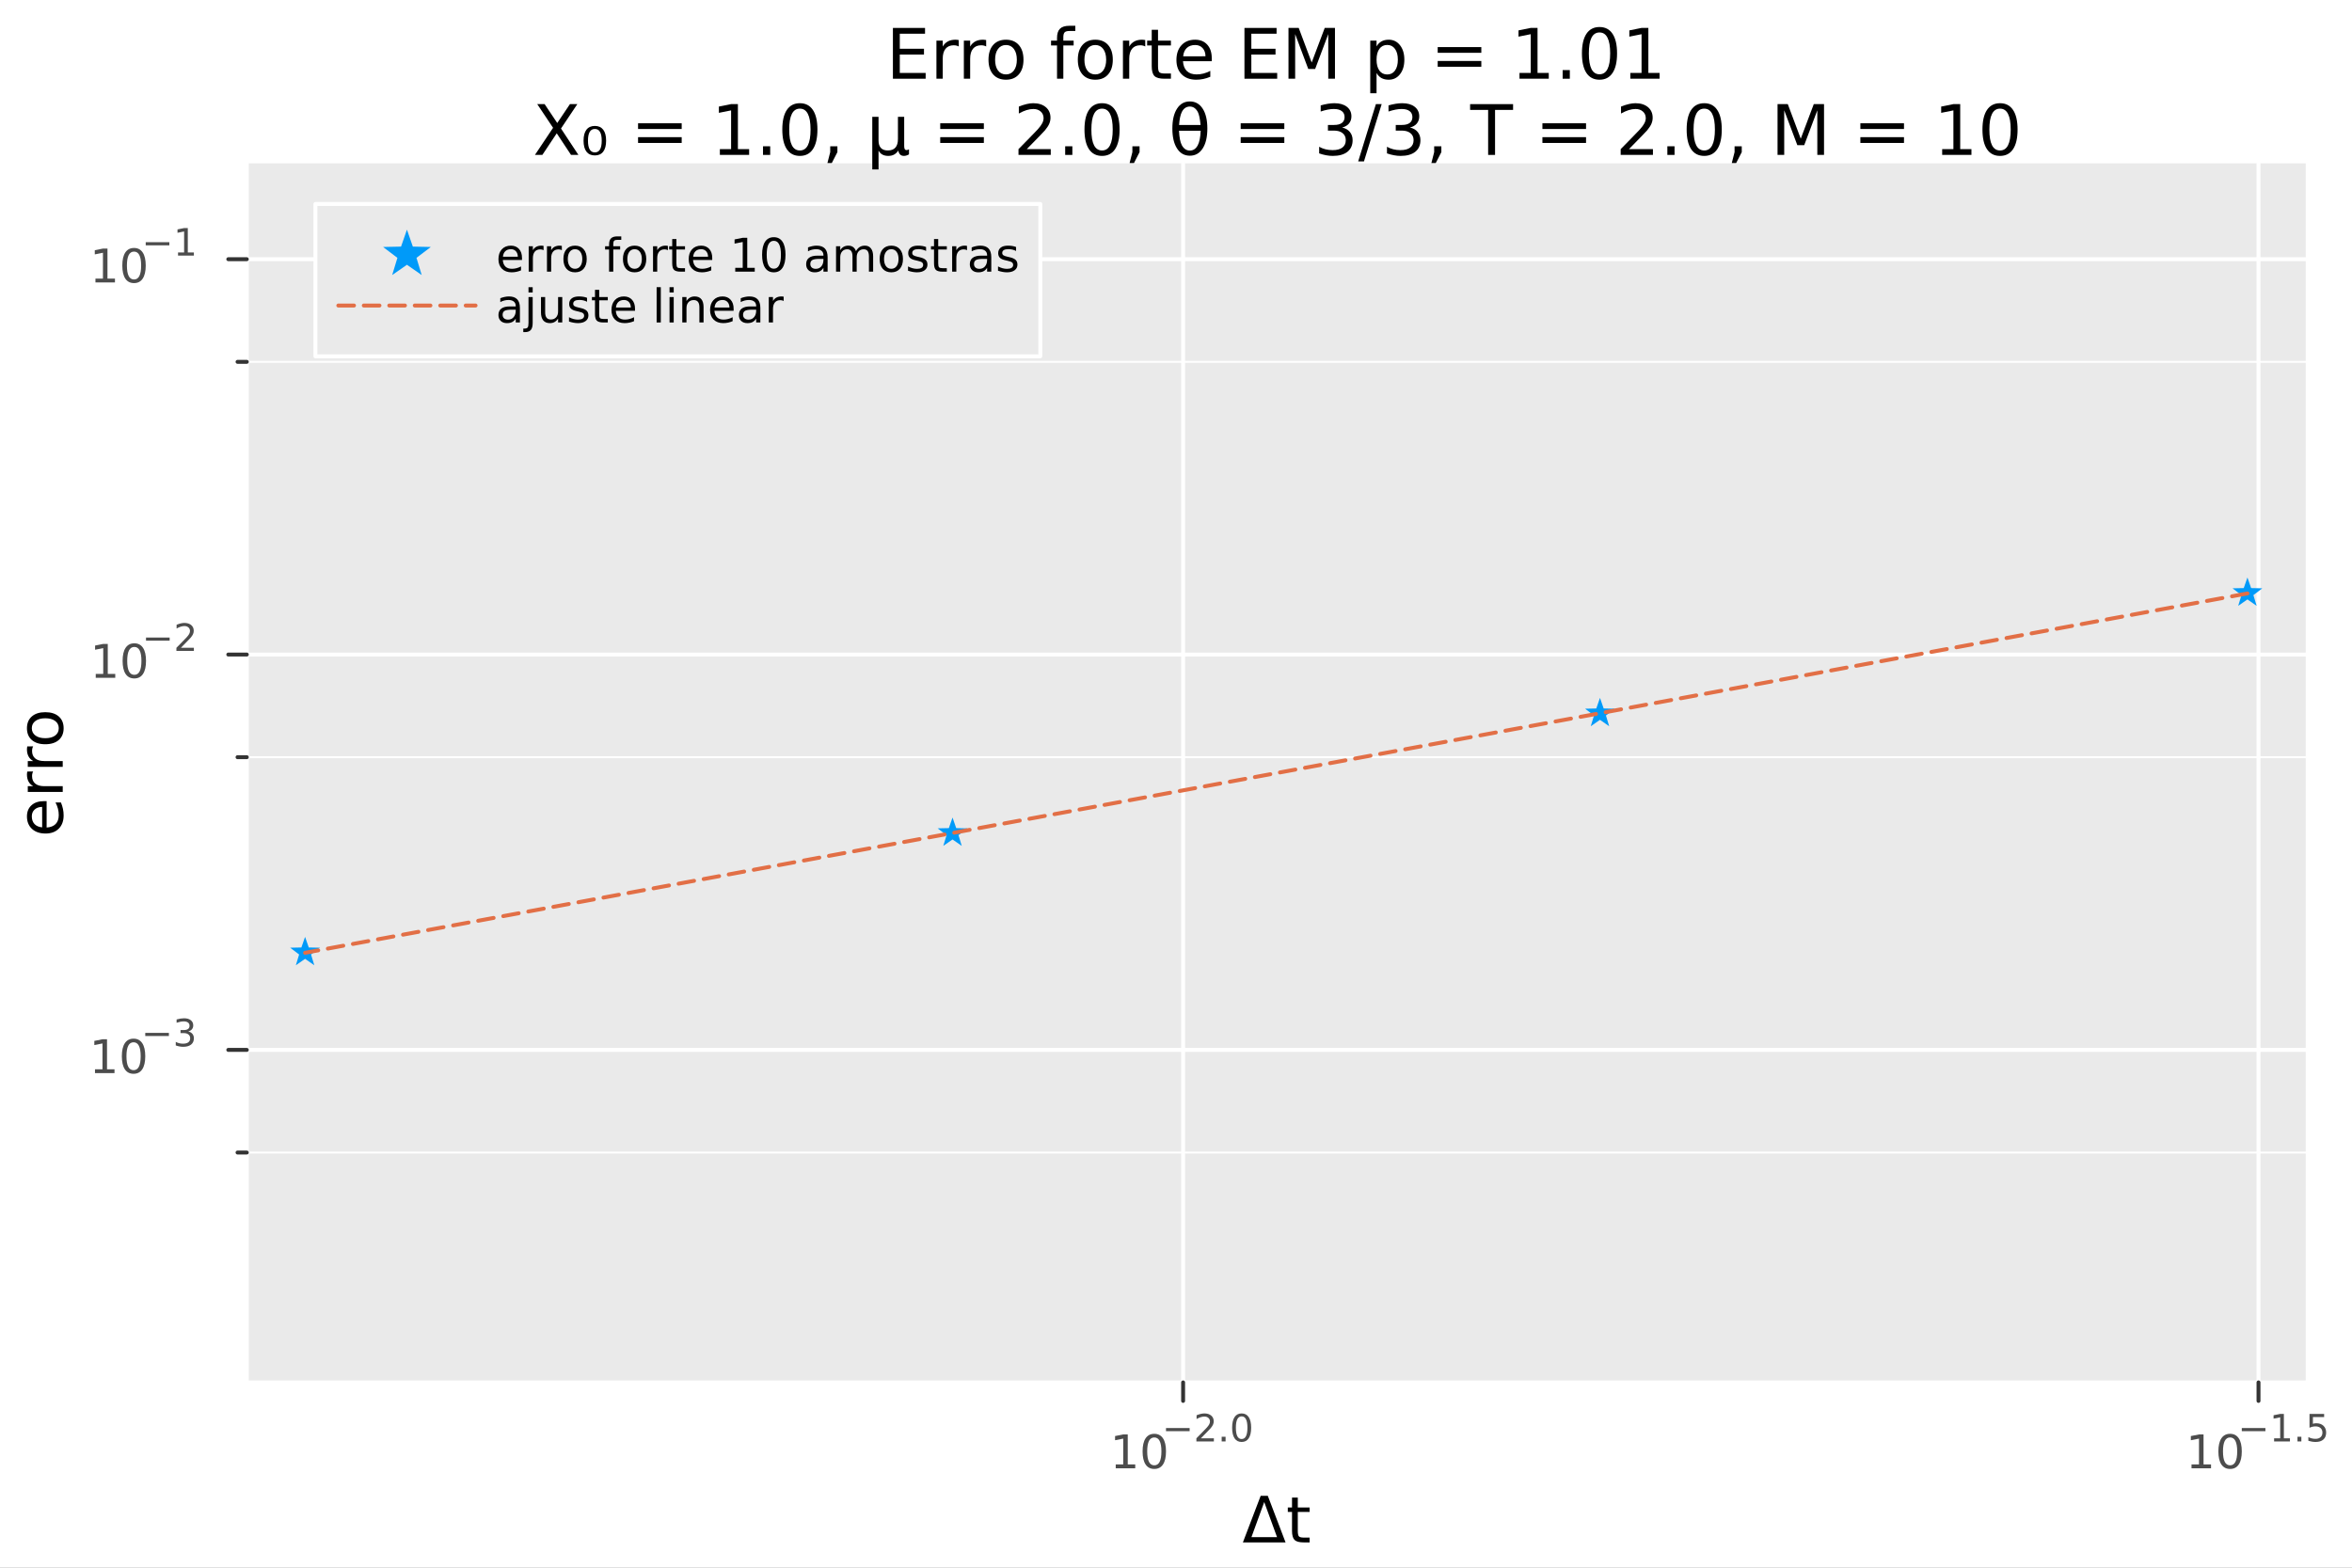 <?xml version="1.0" encoding="utf-8"?>
<svg xmlns="http://www.w3.org/2000/svg" xmlns:xlink="http://www.w3.org/1999/xlink" width="600" height="400" viewBox="0 0 2400 1600">
<rect x="0" y="0" width="2400" height="1600" fill="#808080" stroke="none"/>
<defs>
  <clipPath id="clip050">
    <rect x="0" y="0" width="2400" height="1600"/>
  </clipPath>
</defs>
<path clip-path="url(#clip050)" d="M0 1600 L2400 1600 L2400 0 L0 0  Z" fill="#ffffff" fill-rule="evenodd" fill-opacity="1"/>
<defs>
  <clipPath id="clip051">
    <rect x="480" y="0" width="1681" height="1600"/>
  </clipPath>
</defs>
<path clip-path="url(#clip050)" d="M251.842 1410.9 L2352.76 1410.9 L2352.76 166.672 L251.842 166.672  Z" fill="#eaeaea" fill-rule="evenodd" fill-opacity="1"/>
<defs>
  <clipPath id="clip052">
    <rect x="251" y="166" width="2102" height="1245"/>
  </clipPath>
</defs>
<polyline clip-path="url(#clip052)" style="stroke:#ffffff; stroke-linecap:round; stroke-linejoin:round; stroke-width:4; stroke-opacity:1; fill:none" points="1207.26,1410.9 1207.26,166.672 "/>
<polyline clip-path="url(#clip052)" style="stroke:#ffffff; stroke-linecap:round; stroke-linejoin:round; stroke-width:4; stroke-opacity:1; fill:none" points="2304.6,1410.9 2304.6,166.672 "/>
<polyline clip-path="url(#clip050)" style="stroke:#ffffff; stroke-linecap:round; stroke-linejoin:round; stroke-width:4; stroke-opacity:1; fill:none" points="251.842,1410.9 2352.76,1410.9 "/>
<polyline clip-path="url(#clip050)" style="stroke:#333333; stroke-linecap:round; stroke-linejoin:round; stroke-width:4; stroke-opacity:1; fill:none" points="1207.26,1410.9 1207.26,1429.79 "/>
<polyline clip-path="url(#clip050)" style="stroke:#333333; stroke-linecap:round; stroke-linejoin:round; stroke-width:4; stroke-opacity:1; fill:none" points="2304.6,1410.9 2304.6,1429.79 "/>
<path clip-path="url(#clip050)" d="M1138.5 1494.62 L1146.14 1494.62 L1146.14 1468.26 L1137.83 1469.92 L1137.83 1465.66 L1146.09 1464 L1150.77 1464 L1150.77 1494.62 L1158.41 1494.62 L1158.41 1498.56 L1138.5 1498.56 L1138.5 1494.62 Z" fill="#4c4c4c" fill-rule="nonzero" fill-opacity="1" /><path clip-path="url(#clip050)" d="M1177.85 1467.08 Q1174.24 1467.08 1172.41 1470.64 Q1170.61 1474.18 1170.61 1481.31 Q1170.61 1488.42 1172.41 1491.98 Q1174.24 1495.52 1177.85 1495.52 Q1181.49 1495.52 1183.29 1491.98 Q1185.12 1488.42 1185.12 1481.31 Q1185.12 1474.18 1183.29 1470.64 Q1181.49 1467.08 1177.85 1467.08 M1177.85 1463.37 Q1183.66 1463.37 1186.72 1467.98 Q1189.8 1472.56 1189.8 1481.31 Q1189.8 1490.04 1186.72 1494.64 Q1183.66 1499.23 1177.85 1499.23 Q1172.04 1499.23 1168.96 1494.64 Q1165.91 1490.04 1165.91 1481.31 Q1165.91 1472.56 1168.96 1467.98 Q1172.04 1463.37 1177.85 1463.37 Z" fill="#4c4c4c" fill-rule="nonzero" fill-opacity="1" /><path clip-path="url(#clip050)" d="M1189.8 1457.47 L1213.91 1457.47 L1213.91 1460.67 L1189.8 1460.67 L1189.8 1457.47 Z" fill="#4c4c4c" fill-rule="nonzero" fill-opacity="1" /><path clip-path="url(#clip050)" d="M1225.38 1467.95 L1238.64 1467.95 L1238.64 1471.15 L1220.81 1471.15 L1220.81 1467.95 Q1222.97 1465.71 1226.7 1461.95 Q1230.44 1458.17 1231.4 1457.08 Q1233.22 1455.03 1233.94 1453.62 Q1234.67 1452.19 1234.67 1450.82 Q1234.67 1448.58 1233.09 1447.17 Q1231.53 1445.76 1229.01 1445.76 Q1227.22 1445.76 1225.23 1446.38 Q1223.26 1447 1221 1448.26 L1221 1444.42 Q1223.29 1443.5 1225.29 1443.03 Q1227.28 1442.56 1228.94 1442.56 Q1233.3 1442.56 1235.89 1444.74 Q1238.49 1446.92 1238.49 1450.57 Q1238.49 1452.3 1237.83 1453.86 Q1237.19 1455.4 1235.48 1457.51 Q1235.01 1458.06 1232.49 1460.67 Q1229.97 1463.27 1225.38 1467.95 Z" fill="#4c4c4c" fill-rule="nonzero" fill-opacity="1" /><path clip-path="url(#clip050)" d="M1246.61 1466.37 L1250.58 1466.37 L1250.58 1471.15 L1246.61 1471.15 L1246.61 1466.37 Z" fill="#4c4c4c" fill-rule="nonzero" fill-opacity="1" /><path clip-path="url(#clip050)" d="M1266.98 1445.57 Q1264.05 1445.57 1262.56 1448.46 Q1261.1 1451.34 1261.1 1457.13 Q1261.1 1462.91 1262.56 1465.8 Q1264.05 1468.68 1266.98 1468.68 Q1269.94 1468.68 1271.4 1465.8 Q1272.89 1462.91 1272.89 1457.13 Q1272.89 1451.34 1271.4 1448.46 Q1269.94 1445.57 1266.98 1445.57 M1266.98 1442.56 Q1271.7 1442.56 1274.19 1446.3 Q1276.69 1450.03 1276.69 1457.13 Q1276.69 1464.22 1274.19 1467.97 Q1271.7 1471.69 1266.98 1471.69 Q1262.26 1471.69 1259.76 1467.97 Q1257.28 1464.22 1257.28 1457.13 Q1257.28 1450.03 1259.76 1446.3 Q1262.26 1442.56 1266.98 1442.56 Z" fill="#4c4c4c" fill-rule="nonzero" fill-opacity="1" /><path clip-path="url(#clip050)" d="M2236.24 1494.62 L2243.88 1494.62 L2243.88 1468.26 L2235.57 1469.92 L2235.57 1465.66 L2243.84 1464 L2248.51 1464 L2248.51 1494.62 L2256.15 1494.62 L2256.15 1498.56 L2236.24 1498.56 L2236.24 1494.62 Z" fill="#4c4c4c" fill-rule="nonzero" fill-opacity="1" /><path clip-path="url(#clip050)" d="M2275.6 1467.08 Q2271.99 1467.08 2270.16 1470.64 Q2268.35 1474.18 2268.35 1481.31 Q2268.35 1488.42 2270.16 1491.98 Q2271.99 1495.52 2275.6 1495.52 Q2279.23 1495.52 2281.04 1491.98 Q2282.86 1488.42 2282.86 1481.31 Q2282.86 1474.18 2281.04 1470.64 Q2279.23 1467.08 2275.6 1467.08 M2275.6 1463.37 Q2281.41 1463.37 2284.46 1467.98 Q2287.54 1472.56 2287.54 1481.31 Q2287.54 1490.04 2284.46 1494.64 Q2281.41 1499.23 2275.6 1499.23 Q2269.79 1499.23 2266.71 1494.64 Q2263.65 1490.04 2263.65 1481.31 Q2263.65 1472.56 2266.71 1467.98 Q2269.79 1463.37 2275.6 1463.37 Z" fill="#4c4c4c" fill-rule="nonzero" fill-opacity="1" /><path clip-path="url(#clip050)" d="M2287.54 1457.47 L2311.65 1457.47 L2311.65 1460.67 L2287.54 1460.67 L2287.54 1457.47 Z" fill="#4c4c4c" fill-rule="nonzero" fill-opacity="1" /><path clip-path="url(#clip050)" d="M2320.51 1467.95 L2326.72 1467.95 L2326.72 1446.53 L2319.97 1447.88 L2319.97 1444.42 L2326.68 1443.07 L2330.48 1443.07 L2330.48 1467.95 L2336.69 1467.95 L2336.69 1471.15 L2320.51 1471.15 L2320.51 1467.95 Z" fill="#4c4c4c" fill-rule="nonzero" fill-opacity="1" /><path clip-path="url(#clip050)" d="M2344.36 1466.37 L2348.33 1466.37 L2348.33 1471.15 L2344.36 1471.15 L2344.36 1466.37 Z" fill="#4c4c4c" fill-rule="nonzero" fill-opacity="1" /><path clip-path="url(#clip050)" d="M2356.64 1443.07 L2371.56 1443.07 L2371.56 1446.26 L2360.12 1446.26 L2360.12 1453.15 Q2360.95 1452.87 2361.77 1452.73 Q2362.6 1452.58 2363.43 1452.58 Q2368.13 1452.58 2370.88 1455.16 Q2373.62 1457.74 2373.62 1462.14 Q2373.62 1466.67 2370.8 1469.19 Q2367.98 1471.69 2362.85 1471.69 Q2361.08 1471.69 2359.24 1471.39 Q2357.41 1471.09 2355.46 1470.49 L2355.46 1466.67 Q2357.15 1467.59 2358.95 1468.04 Q2360.76 1468.49 2362.77 1468.49 Q2366.03 1468.49 2367.93 1466.78 Q2369.82 1465.07 2369.82 1462.14 Q2369.82 1459.2 2367.93 1457.49 Q2366.03 1455.78 2362.77 1455.78 Q2361.25 1455.78 2359.72 1456.12 Q2358.22 1456.46 2356.64 1457.17 L2356.64 1443.07 Z" fill="#4c4c4c" fill-rule="nonzero" fill-opacity="1" /><path clip-path="url(#clip050)" d="M1290.03 1533 L1276.98 1568.84 L1303.11 1568.84 L1290.03 1533 M1268.26 1574.19 L1286.4 1526.67 L1293.69 1526.67 L1311.8 1574.19 L1268.26 1574.19 Z" fill="#000000" fill-rule="nonzero" fill-opacity="1" /><path clip-path="url(#clip050)" d="M1324.28 1528.42 L1324.28 1538.54 L1336.34 1538.54 L1336.34 1543.09 L1324.28 1543.09 L1324.28 1562.44 Q1324.28 1566.8 1325.45 1568.04 Q1326.66 1569.28 1330.32 1569.28 L1336.34 1569.28 L1336.34 1574.19 L1330.32 1574.19 Q1323.54 1574.19 1320.97 1571.67 Q1318.39 1569.12 1318.39 1562.44 L1318.39 1543.09 L1314.09 1543.09 L1314.09 1538.54 L1318.39 1538.54 L1318.39 1528.42 L1324.28 1528.42 Z" fill="#000000" fill-rule="nonzero" fill-opacity="1" /><polyline clip-path="url(#clip052)" style="stroke:#ffffff; stroke-linecap:round; stroke-linejoin:round; stroke-width:4; stroke-opacity:1; fill:none" points="251.842,1071.53 2352.76,1071.53 "/>
<polyline clip-path="url(#clip052)" style="stroke:#ffffff; stroke-linecap:round; stroke-linejoin:round; stroke-width:4; stroke-opacity:1; fill:none" points="251.842,668.032 2352.76,668.032 "/>
<polyline clip-path="url(#clip052)" style="stroke:#ffffff; stroke-linecap:round; stroke-linejoin:round; stroke-width:4; stroke-opacity:1; fill:none" points="251.842,264.537 2352.76,264.537 "/>
<polyline clip-path="url(#clip052)" style="stroke:#ffffff; stroke-linecap:round; stroke-linejoin:round; stroke-width:2; stroke-opacity:1; fill:none" points="251.842,1176.29 2352.76,1176.29 "/>
<polyline clip-path="url(#clip052)" style="stroke:#ffffff; stroke-linecap:round; stroke-linejoin:round; stroke-width:2; stroke-opacity:1; fill:none" points="251.842,772.795 2352.76,772.795 "/>
<polyline clip-path="url(#clip052)" style="stroke:#ffffff; stroke-linecap:round; stroke-linejoin:round; stroke-width:2; stroke-opacity:1; fill:none" points="251.842,369.3 2352.76,369.3 "/>
<polyline clip-path="url(#clip050)" style="stroke:#ffffff; stroke-linecap:round; stroke-linejoin:round; stroke-width:4; stroke-opacity:1; fill:none" points="251.842,1410.9 251.842,166.672 "/>
<polyline clip-path="url(#clip050)" style="stroke:#333333; stroke-linecap:round; stroke-linejoin:round; stroke-width:4; stroke-opacity:1; fill:none" points="251.842,1071.53 232.945,1071.53 "/>
<polyline clip-path="url(#clip050)" style="stroke:#333333; stroke-linecap:round; stroke-linejoin:round; stroke-width:4; stroke-opacity:1; fill:none" points="251.842,668.032 232.945,668.032 "/>
<polyline clip-path="url(#clip050)" style="stroke:#333333; stroke-linecap:round; stroke-linejoin:round; stroke-width:4; stroke-opacity:1; fill:none" points="251.842,264.537 232.945,264.537 "/>
<polyline clip-path="url(#clip050)" style="stroke:#333333; stroke-linecap:round; stroke-linejoin:round; stroke-width:4; stroke-opacity:1; fill:none" points="251.842,1176.29 242.394,1176.29 "/>
<polyline clip-path="url(#clip050)" style="stroke:#333333; stroke-linecap:round; stroke-linejoin:round; stroke-width:4; stroke-opacity:1; fill:none" points="251.842,772.795 242.394,772.795 "/>
<polyline clip-path="url(#clip050)" style="stroke:#333333; stroke-linecap:round; stroke-linejoin:round; stroke-width:4; stroke-opacity:1; fill:none" points="251.842,369.3 242.394,369.3 "/>
<path clip-path="url(#clip050)" d="M96.931 1091.32 L104.57 1091.32 L104.57 1064.95 L96.26 1066.62 L96.26 1062.36 L104.524 1060.69 L109.2 1060.69 L109.2 1091.32 L116.839 1091.32 L116.839 1095.25 L96.931 1095.25 L96.931 1091.32 Z" fill="#4c4c4c" fill-rule="nonzero" fill-opacity="1" /><path clip-path="url(#clip050)" d="M136.283 1063.77 Q132.672 1063.77 130.843 1067.34 Q129.038 1070.88 129.038 1078.01 Q129.038 1085.12 130.843 1088.68 Q132.672 1092.22 136.283 1092.22 Q139.917 1092.22 141.723 1088.68 Q143.552 1085.12 143.552 1078.01 Q143.552 1070.88 141.723 1067.34 Q139.917 1063.77 136.283 1063.77 M136.283 1060.07 Q142.093 1060.07 145.149 1064.68 Q148.227 1069.26 148.227 1078.01 Q148.227 1086.74 145.149 1091.34 Q142.093 1095.93 136.283 1095.93 Q130.473 1095.93 127.394 1091.34 Q124.339 1086.74 124.339 1078.01 Q124.339 1069.26 127.394 1064.68 Q130.473 1060.07 136.283 1060.07 Z" fill="#4c4c4c" fill-rule="nonzero" fill-opacity="1" /><path clip-path="url(#clip050)" d="M148.227 1054.17 L172.339 1054.17 L172.339 1057.37 L148.227 1057.37 L148.227 1054.17 Z" fill="#4c4c4c" fill-rule="nonzero" fill-opacity="1" /><path clip-path="url(#clip050)" d="M192.05 1052.7 Q194.777 1053.29 196.3 1055.13 Q197.842 1056.97 197.842 1059.68 Q197.842 1063.84 194.984 1066.11 Q192.125 1068.39 186.859 1068.39 Q185.091 1068.39 183.21 1068.03 Q181.348 1067.69 179.354 1067 L179.354 1063.33 Q180.934 1064.25 182.815 1064.72 Q184.696 1065.19 186.746 1065.19 Q190.319 1065.19 192.181 1063.78 Q194.062 1062.37 194.062 1059.68 Q194.062 1057.2 192.313 1055.81 Q190.583 1054.4 187.479 1054.4 L184.207 1054.4 L184.207 1051.27 L187.63 1051.27 Q190.432 1051.27 191.918 1050.17 Q193.404 1049.04 193.404 1046.93 Q193.404 1044.77 191.861 1043.62 Q190.338 1042.45 187.479 1042.45 Q185.918 1042.45 184.132 1042.79 Q182.345 1043.13 180.201 1043.85 L180.201 1040.46 Q182.364 1039.86 184.244 1039.56 Q186.144 1039.26 187.818 1039.26 Q192.144 1039.26 194.664 1041.23 Q197.184 1043.19 197.184 1046.54 Q197.184 1048.87 195.849 1050.48 Q194.513 1052.08 192.05 1052.7 Z" fill="#4c4c4c" fill-rule="nonzero" fill-opacity="1" /><path clip-path="url(#clip050)" d="M97.703 687.825 L105.341 687.825 L105.341 661.459 L97.031 663.126 L97.031 658.867 L105.295 657.2 L109.971 657.2 L109.971 687.825 L117.61 687.825 L117.61 691.76 L97.703 691.76 L97.703 687.825 Z" fill="#4c4c4c" fill-rule="nonzero" fill-opacity="1" /><path clip-path="url(#clip050)" d="M137.054 660.279 Q133.443 660.279 131.614 663.843 Q129.809 667.385 129.809 674.515 Q129.809 681.621 131.614 685.186 Q133.443 688.727 137.054 688.727 Q140.688 688.727 142.494 685.186 Q144.323 681.621 144.323 674.515 Q144.323 667.385 142.494 663.843 Q140.688 660.279 137.054 660.279 M137.054 656.575 Q142.864 656.575 145.92 661.181 Q148.999 665.765 148.999 674.515 Q148.999 683.241 145.92 687.848 Q142.864 692.431 137.054 692.431 Q131.244 692.431 128.165 687.848 Q125.11 683.241 125.11 674.515 Q125.11 665.765 128.165 661.181 Q131.244 656.575 137.054 656.575 Z" fill="#4c4c4c" fill-rule="nonzero" fill-opacity="1" /><path clip-path="url(#clip050)" d="M148.999 650.676 L173.11 650.676 L173.11 653.874 L148.999 653.874 L148.999 650.676 Z" fill="#4c4c4c" fill-rule="nonzero" fill-opacity="1" /><path clip-path="url(#clip050)" d="M184.583 661.152 L197.842 661.152 L197.842 664.349 L180.013 664.349 L180.013 661.152 Q182.175 658.914 185.899 655.152 Q189.642 651.372 190.601 650.281 Q192.426 648.231 193.14 646.821 Q193.874 645.391 193.874 644.018 Q193.874 641.78 192.294 640.37 Q190.733 638.959 188.213 638.959 Q186.426 638.959 184.432 639.58 Q182.458 640.2 180.201 641.46 L180.201 637.624 Q182.495 636.702 184.489 636.232 Q186.482 635.762 188.138 635.762 Q192.501 635.762 195.096 637.943 Q197.692 640.125 197.692 643.774 Q197.692 645.504 197.034 647.065 Q196.394 648.607 194.683 650.714 Q194.212 651.259 191.692 653.874 Q189.172 656.469 184.583 661.152 Z" fill="#4c4c4c" fill-rule="nonzero" fill-opacity="1" /><path clip-path="url(#clip050)" d="M97.402 284.33 L105.04 284.33 L105.04 257.964 L96.73 259.631 L96.73 255.372 L104.994 253.705 L109.67 253.705 L109.67 284.33 L117.309 284.33 L117.309 288.265 L97.402 288.265 L97.402 284.33 Z" fill="#4c4c4c" fill-rule="nonzero" fill-opacity="1" /><path clip-path="url(#clip050)" d="M136.753 256.784 Q133.142 256.784 131.313 260.349 Q129.508 263.89 129.508 271.02 Q129.508 278.126 131.313 281.691 Q133.142 285.233 136.753 285.233 Q140.388 285.233 142.193 281.691 Q144.022 278.126 144.022 271.02 Q144.022 263.89 142.193 260.349 Q140.388 256.784 136.753 256.784 M136.753 253.08 Q142.563 253.08 145.619 257.687 Q148.698 262.27 148.698 271.02 Q148.698 279.747 145.619 284.353 Q142.563 288.936 136.753 288.936 Q130.943 288.936 127.864 284.353 Q124.809 279.747 124.809 271.02 Q124.809 262.27 127.864 257.687 Q130.943 253.08 136.753 253.08 Z" fill="#4c4c4c" fill-rule="nonzero" fill-opacity="1" /><path clip-path="url(#clip050)" d="M148.698 247.181 L172.809 247.181 L172.809 250.379 L148.698 250.379 L148.698 247.181 Z" fill="#4c4c4c" fill-rule="nonzero" fill-opacity="1" /><path clip-path="url(#clip050)" d="M181.668 257.657 L187.874 257.657 L187.874 236.235 L181.122 237.589 L181.122 234.129 L187.837 232.775 L191.636 232.775 L191.636 257.657 L197.842 257.657 L197.842 260.855 L181.668 260.855 L181.668 257.657 Z" fill="#4c4c4c" fill-rule="nonzero" fill-opacity="1" /><path clip-path="url(#clip050)" d="M44.716 817.669 L47.581 817.669 L47.581 844.596 Q53.628 844.214 56.811 840.967 Q59.962 837.689 59.962 831.864 Q59.962 828.49 59.134 825.339 Q58.307 822.157 56.652 819.037 L62.19 819.037 Q63.527 822.188 64.227 825.499 Q64.927 828.809 64.927 832.214 Q64.927 840.744 59.962 845.742 Q54.997 850.707 46.53 850.707 Q37.777 850.707 32.653 845.996 Q27.497 841.254 27.497 833.233 Q27.497 826.04 32.144 821.87 Q36.759 817.669 44.716 817.669 M42.997 823.525 Q38.191 823.589 35.327 826.231 Q32.462 828.841 32.462 833.169 Q32.462 838.071 35.231 841.031 Q38 843.959 43.029 844.405 L42.997 823.525 Z" fill="#000000" fill-rule="nonzero" fill-opacity="1" /><path clip-path="url(#clip050)" d="M33.831 787.4 Q33.258 788.387 33.003 789.564 Q32.717 790.71 32.717 792.11 Q32.717 797.076 35.963 799.749 Q39.178 802.391 45.225 802.391 L64.004 802.391 L64.004 808.279 L28.356 808.279 L28.356 802.391 L33.894 802.391 Q30.648 800.545 29.088 797.585 Q27.497 794.625 27.497 790.392 Q27.497 789.787 27.592 789.055 Q27.656 788.323 27.815 787.432 L33.831 787.4 Z" fill="#000000" fill-rule="nonzero" fill-opacity="1" /><path clip-path="url(#clip050)" d="M33.831 761.746 Q33.258 762.733 33.003 763.91 Q32.717 765.056 32.717 766.457 Q32.717 771.422 35.963 774.096 Q39.178 776.737 45.225 776.737 L64.004 776.737 L64.004 782.626 L28.356 782.626 L28.356 776.737 L33.894 776.737 Q30.648 774.891 29.088 771.931 Q27.497 768.971 27.497 764.738 Q27.497 764.133 27.592 763.401 Q27.656 762.669 27.815 761.778 L33.831 761.746 Z" fill="#000000" fill-rule="nonzero" fill-opacity="1" /><path clip-path="url(#clip050)" d="M32.462 743.222 Q32.462 747.932 36.154 750.67 Q39.815 753.407 46.212 753.407 Q52.609 753.407 56.302 750.702 Q59.962 747.964 59.962 743.222 Q59.962 738.543 56.27 735.806 Q52.578 733.069 46.212 733.069 Q39.878 733.069 36.186 735.806 Q32.462 738.543 32.462 743.222 M27.497 743.222 Q27.497 735.583 32.462 731.222 Q37.427 726.862 46.212 726.862 Q54.965 726.862 59.962 731.222 Q64.927 735.583 64.927 743.222 Q64.927 750.893 59.962 755.253 Q54.965 759.582 46.212 759.582 Q37.427 759.582 32.462 755.253 Q27.497 750.893 27.497 743.222 Z" fill="#000000" fill-rule="nonzero" fill-opacity="1" /><path clip-path="url(#clip050)" d="M911.138 28.512 L943.916 28.512 L943.916 34.415 L918.152 34.415 L918.152 49.762 L942.839 49.762 L942.839 55.665 L918.152 55.665 L918.152 74.449 L944.541 74.449 L944.541 80.352 L911.138 80.352 L911.138 28.512 Z" fill="#000000" fill-rule="nonzero" fill-opacity="1" /><path clip-path="url(#clip050)" d="M978.325 47.435 Q977.249 46.81 975.964 46.533 Q974.714 46.22 973.186 46.22 Q967.77 46.22 964.853 49.762 Q961.971 53.269 961.971 59.866 L961.971 80.352 L955.548 80.352 L955.548 41.463 L961.971 41.463 L961.971 47.505 Q963.985 43.963 967.214 42.262 Q970.443 40.526 975.061 40.526 Q975.721 40.526 976.52 40.63 Q977.318 40.699 978.29 40.873 L978.325 47.435 Z" fill="#000000" fill-rule="nonzero" fill-opacity="1" /><path clip-path="url(#clip050)" d="M1006.31 47.435 Q1005.23 46.81 1003.95 46.533 Q1002.7 46.22 1001.17 46.22 Q995.756 46.22 992.839 49.762 Q989.957 53.269 989.957 59.866 L989.957 80.352 L983.533 80.352 L983.533 41.463 L989.957 41.463 L989.957 47.505 Q991.971 43.963 995.2 42.262 Q998.429 40.526 1003.05 40.526 Q1003.71 40.526 1004.51 40.63 Q1005.3 40.699 1006.28 40.873 L1006.31 47.435 Z" fill="#000000" fill-rule="nonzero" fill-opacity="1" /><path clip-path="url(#clip050)" d="M1026.52 45.943 Q1021.38 45.943 1018.39 49.97 Q1015.41 53.963 1015.41 60.942 Q1015.41 67.921 1018.36 71.949 Q1021.35 75.942 1026.52 75.942 Q1031.62 75.942 1034.61 71.915 Q1037.6 67.887 1037.6 60.942 Q1037.6 54.033 1034.61 50.005 Q1031.62 45.943 1026.52 45.943 M1026.52 40.526 Q1034.85 40.526 1039.61 45.943 Q1044.37 51.359 1044.37 60.942 Q1044.37 70.491 1039.61 75.942 Q1034.85 81.359 1026.52 81.359 Q1018.15 81.359 1013.39 75.942 Q1008.67 70.491 1008.67 60.942 Q1008.67 51.359 1013.39 45.943 Q1018.15 40.526 1026.52 40.526 Z" fill="#000000" fill-rule="nonzero" fill-opacity="1" /><path clip-path="url(#clip050)" d="M1097.25 26.325 L1097.25 31.637 L1091.14 31.637 Q1087.7 31.637 1086.35 33.026 Q1085.03 34.415 1085.03 38.026 L1085.03 41.463 L1095.55 41.463 L1095.55 46.429 L1085.03 46.429 L1085.03 80.352 L1078.6 80.352 L1078.6 46.429 L1072.49 46.429 L1072.49 41.463 L1078.6 41.463 L1078.6 38.755 Q1078.6 32.262 1081.62 29.311 Q1084.64 26.325 1091.21 26.325 L1097.25 26.325 Z" fill="#000000" fill-rule="nonzero" fill-opacity="1" /><path clip-path="url(#clip050)" d="M1117.66 45.943 Q1112.53 45.943 1109.54 49.97 Q1106.55 53.963 1106.55 60.942 Q1106.55 67.921 1109.51 71.949 Q1112.49 75.942 1117.66 75.942 Q1122.77 75.942 1125.75 71.915 Q1128.74 67.887 1128.74 60.942 Q1128.74 54.033 1125.75 50.005 Q1122.77 45.943 1117.66 45.943 M1117.66 40.526 Q1126 40.526 1130.75 45.943 Q1135.51 51.359 1135.51 60.942 Q1135.51 70.491 1130.75 75.942 Q1126 81.359 1117.66 81.359 Q1109.3 81.359 1104.54 75.942 Q1099.82 70.491 1099.82 60.942 Q1099.82 51.359 1104.54 45.943 Q1109.3 40.526 1117.66 40.526 Z" fill="#000000" fill-rule="nonzero" fill-opacity="1" /><path clip-path="url(#clip050)" d="M1168.64 47.435 Q1167.56 46.81 1166.28 46.533 Q1165.03 46.22 1163.5 46.22 Q1158.08 46.22 1155.16 49.762 Q1152.28 53.269 1152.28 59.866 L1152.28 80.352 L1145.86 80.352 L1145.86 41.463 L1152.28 41.463 L1152.28 47.505 Q1154.3 43.963 1157.53 42.262 Q1160.75 40.526 1165.37 40.526 Q1166.03 40.526 1166.83 40.63 Q1167.63 40.699 1168.6 40.873 L1168.64 47.435 Z" fill="#000000" fill-rule="nonzero" fill-opacity="1" /><path clip-path="url(#clip050)" d="M1181.66 30.422 L1181.66 41.463 L1194.82 41.463 L1194.82 46.429 L1181.66 46.429 L1181.66 67.54 Q1181.66 72.296 1182.94 73.651 Q1184.26 75.005 1188.25 75.005 L1194.82 75.005 L1194.82 80.352 L1188.25 80.352 Q1180.86 80.352 1178.05 77.609 Q1175.23 74.831 1175.23 67.54 L1175.23 46.429 L1170.55 46.429 L1170.55 41.463 L1175.23 41.463 L1175.23 30.422 L1181.66 30.422 Z" fill="#000000" fill-rule="nonzero" fill-opacity="1" /><path clip-path="url(#clip050)" d="M1236.48 59.31 L1236.48 62.435 L1207.11 62.435 Q1207.53 69.033 1211.07 72.505 Q1214.64 75.942 1221 75.942 Q1224.68 75.942 1228.12 75.04 Q1231.59 74.137 1234.99 72.331 L1234.99 78.373 Q1231.55 79.831 1227.94 80.595 Q1224.33 81.359 1220.62 81.359 Q1211.31 81.359 1205.86 75.942 Q1200.44 70.526 1200.44 61.29 Q1200.44 51.741 1205.58 46.151 Q1210.75 40.526 1219.5 40.526 Q1227.35 40.526 1231.9 45.595 Q1236.48 50.63 1236.48 59.31 M1230.09 57.435 Q1230.03 52.192 1227.14 49.067 Q1224.3 45.943 1219.57 45.943 Q1214.23 45.943 1211 48.963 Q1207.8 51.984 1207.32 57.47 L1230.09 57.435 Z" fill="#000000" fill-rule="nonzero" fill-opacity="1" /><path clip-path="url(#clip050)" d="M1269.85 28.512 L1302.63 28.512 L1302.63 34.415 L1276.87 34.415 L1276.87 49.762 L1301.55 49.762 L1301.55 55.665 L1276.87 55.665 L1276.87 74.449 L1303.25 74.449 L1303.25 80.352 L1269.85 80.352 L1269.85 28.512 Z" fill="#000000" fill-rule="nonzero" fill-opacity="1" /><path clip-path="url(#clip050)" d="M1314.78 28.512 L1325.23 28.512 L1338.46 63.79 L1351.76 28.512 L1362.21 28.512 L1362.21 80.352 L1355.37 80.352 L1355.37 34.831 L1342 70.387 L1334.96 70.387 L1321.59 34.831 L1321.59 80.352 L1314.78 80.352 L1314.78 28.512 Z" fill="#000000" fill-rule="nonzero" fill-opacity="1" /><path clip-path="url(#clip050)" d="M1404.64 74.519 L1404.64 95.144 L1398.22 95.144 L1398.22 41.463 L1404.64 41.463 L1404.64 47.366 Q1406.66 43.894 1409.71 42.227 Q1412.8 40.526 1417.07 40.526 Q1424.16 40.526 1428.57 46.151 Q1433.01 51.776 1433.01 60.942 Q1433.01 70.109 1428.57 75.734 Q1424.16 81.359 1417.07 81.359 Q1412.8 81.359 1409.71 79.692 Q1406.66 77.991 1404.64 74.519 M1426.38 60.942 Q1426.38 53.894 1423.46 49.901 Q1420.58 45.873 1415.51 45.873 Q1410.44 45.873 1407.52 49.901 Q1404.64 53.894 1404.64 60.942 Q1404.64 67.991 1407.52 72.019 Q1410.44 76.012 1415.51 76.012 Q1420.58 76.012 1423.46 72.019 Q1426.38 67.991 1426.38 60.942 Z" fill="#000000" fill-rule="nonzero" fill-opacity="1" /><path clip-path="url(#clip050)" d="M1467.04 48.06 L1511.55 48.06 L1511.55 53.894 L1467.04 53.894 L1467.04 48.06 M1467.04 62.227 L1511.55 62.227 L1511.55 68.13 L1467.04 68.13 L1467.04 62.227 Z" fill="#000000" fill-rule="nonzero" fill-opacity="1" /><path clip-path="url(#clip050)" d="M1550.51 74.449 L1561.97 74.449 L1561.97 34.901 L1549.5 37.401 L1549.5 31.012 L1561.9 28.512 L1568.91 28.512 L1568.91 74.449 L1580.37 74.449 L1580.37 80.352 L1550.51 80.352 L1550.51 74.449 Z" fill="#000000" fill-rule="nonzero" fill-opacity="1" /><path clip-path="url(#clip050)" d="M1594.54 71.533 L1601.86 71.533 L1601.86 80.352 L1594.54 80.352 L1594.54 71.533 Z" fill="#000000" fill-rule="nonzero" fill-opacity="1" /><path clip-path="url(#clip050)" d="M1632.14 33.13 Q1626.72 33.13 1623.98 38.477 Q1621.27 43.79 1621.27 54.484 Q1621.27 65.144 1623.98 70.491 Q1626.72 75.803 1632.14 75.803 Q1637.59 75.803 1640.3 70.491 Q1643.04 65.144 1643.04 54.484 Q1643.04 43.79 1640.3 38.477 Q1637.59 33.13 1632.14 33.13 M1632.14 27.575 Q1640.86 27.575 1645.44 34.484 Q1650.06 41.359 1650.06 54.484 Q1650.06 67.574 1645.44 74.484 Q1640.86 81.359 1632.14 81.359 Q1623.43 81.359 1618.81 74.484 Q1614.22 67.574 1614.22 54.484 Q1614.22 41.359 1618.81 34.484 Q1623.43 27.575 1632.14 27.575 Z" fill="#000000" fill-rule="nonzero" fill-opacity="1" /><path clip-path="url(#clip050)" d="M1663.6 74.449 L1675.06 74.449 L1675.06 34.901 L1662.59 37.401 L1662.59 31.012 L1674.99 28.512 L1682 28.512 L1682 74.449 L1693.46 74.449 L1693.46 80.352 L1663.6 80.352 L1663.6 74.449 Z" fill="#000000" fill-rule="nonzero" fill-opacity="1" /><path clip-path="url(#clip050)" d="M548.206 106.272 L555.741 106.272 L568.623 125.543 L581.574 106.272 L589.109 106.272 L572.442 131.168 L590.22 158.112 L582.685 158.112 L568.102 136.064 L553.414 158.112 L545.845 158.112 L564.352 130.439 L548.206 106.272 Z" fill="#000000" fill-rule="nonzero" fill-opacity="1" /><path clip-path="url(#clip050)" d="M612.233 134.605 Q610.497 131.619 606.99 131.619 Q603.483 131.619 601.747 134.605 Q599.977 137.591 599.977 143.563 Q599.977 149.57 601.747 152.556 Q603.483 155.543 606.99 155.543 Q610.497 155.543 612.233 152.556 Q614.004 149.57 614.004 143.563 Q614.004 137.591 612.233 134.605 M606.99 128.529 Q612.581 128.529 615.532 132.383 Q618.483 136.237 618.483 143.563 Q618.483 150.925 615.532 154.779 Q612.581 158.633 606.99 158.633 Q601.365 158.633 598.414 154.779 Q595.463 150.925 595.463 143.563 Q595.463 136.237 598.414 132.383 Q601.365 128.529 606.99 128.529 Z" fill="#000000" fill-rule="nonzero" fill-opacity="1" /><path clip-path="url(#clip050)" d="M651.087 125.821 L695.601 125.821 L695.601 131.654 L651.087 131.654 L651.087 125.821 M651.087 139.987 L695.601 139.987 L695.601 145.89 L651.087 145.89 L651.087 139.987 Z" fill="#000000" fill-rule="nonzero" fill-opacity="1" /><path clip-path="url(#clip050)" d="M734.559 152.209 L746.017 152.209 L746.017 112.661 L733.552 115.161 L733.552 108.772 L745.948 106.272 L752.962 106.272 L752.962 152.209 L764.42 152.209 L764.42 158.112 L734.559 158.112 L734.559 152.209 Z" fill="#000000" fill-rule="nonzero" fill-opacity="1" /><path clip-path="url(#clip050)" d="M778.587 149.293 L785.913 149.293 L785.913 158.112 L778.587 158.112 L778.587 149.293 Z" fill="#000000" fill-rule="nonzero" fill-opacity="1" /><path clip-path="url(#clip050)" d="M816.191 110.89 Q810.774 110.89 808.031 116.237 Q805.323 121.55 805.323 132.244 Q805.323 142.904 808.031 148.251 Q810.774 153.563 816.191 153.563 Q821.642 153.563 824.35 148.251 Q827.093 142.904 827.093 132.244 Q827.093 121.55 824.35 116.237 Q821.642 110.89 816.191 110.89 M816.191 105.335 Q824.906 105.335 829.489 112.244 Q834.107 119.119 834.107 132.244 Q834.107 145.334 829.489 152.244 Q824.906 159.119 816.191 159.119 Q807.475 159.119 802.857 152.244 Q798.274 145.334 798.274 132.244 Q798.274 119.119 802.857 112.244 Q807.475 105.335 816.191 105.335 Z" fill="#000000" fill-rule="nonzero" fill-opacity="1" /><path clip-path="url(#clip050)" d="M847.163 149.293 L854.489 149.293 L854.489 155.265 L848.795 166.376 L844.315 166.376 L847.163 155.265 L847.163 149.293 Z" fill="#000000" fill-rule="nonzero" fill-opacity="1" /><path clip-path="url(#clip050)" d="M890.079 172.904 L890.079 119.223 L896.468 119.223 L896.468 143.39 Q896.468 148.425 898.864 150.994 Q901.26 153.563 905.947 153.563 Q911.086 153.563 913.655 150.647 Q916.26 147.73 916.26 141.897 L916.26 119.223 L922.648 119.223 L922.648 149.154 Q922.648 151.237 923.239 152.244 Q923.864 153.216 925.148 153.216 Q925.461 153.216 926.016 153.043 Q926.572 152.834 927.544 152.418 L927.544 157.556 Q926.121 158.355 924.836 158.737 Q923.586 159.119 922.371 159.119 Q919.975 159.119 918.551 157.765 Q917.128 156.411 916.607 153.633 Q914.871 156.376 912.336 157.765 Q909.836 159.119 906.433 159.119 Q902.892 159.119 900.392 157.765 Q897.926 156.411 896.468 153.702 L896.468 172.904 L890.079 172.904 Z" fill="#000000" fill-rule="nonzero" fill-opacity="1" /><path clip-path="url(#clip050)" d="M959.419 125.821 L1003.93 125.821 L1003.93 131.654 L959.419 131.654 L959.419 125.821 M959.419 139.987 L1003.93 139.987 L1003.93 145.89 L959.419 145.89 L959.419 139.987 Z" fill="#000000" fill-rule="nonzero" fill-opacity="1" /><path clip-path="url(#clip050)" d="M1047.72 152.209 L1072.2 152.209 L1072.2 158.112 L1039.28 158.112 L1039.28 152.209 Q1043.27 148.077 1050.15 141.133 Q1057.06 134.154 1058.83 132.14 Q1062.2 128.355 1063.52 125.751 Q1064.87 123.112 1064.87 120.577 Q1064.87 116.446 1061.95 113.841 Q1059.07 111.237 1054.42 111.237 Q1051.12 111.237 1047.44 112.383 Q1043.79 113.529 1039.63 115.855 L1039.63 108.772 Q1043.86 107.071 1047.54 106.203 Q1051.22 105.335 1054.28 105.335 Q1062.34 105.335 1067.13 109.362 Q1071.92 113.39 1071.92 120.126 Q1071.92 123.321 1070.7 126.202 Q1069.52 129.05 1066.36 132.939 Q1065.49 133.945 1060.84 138.772 Q1056.19 143.563 1047.72 152.209 Z" fill="#000000" fill-rule="nonzero" fill-opacity="1" /><path clip-path="url(#clip050)" d="M1086.92 149.293 L1094.24 149.293 L1094.24 158.112 L1086.92 158.112 L1086.92 149.293 Z" fill="#000000" fill-rule="nonzero" fill-opacity="1" /><path clip-path="url(#clip050)" d="M1124.52 110.89 Q1119.11 110.89 1116.36 116.237 Q1113.65 121.55 1113.65 132.244 Q1113.65 142.904 1116.36 148.251 Q1119.11 153.563 1124.52 153.563 Q1129.97 153.563 1132.68 148.251 Q1135.43 142.904 1135.43 132.244 Q1135.43 121.55 1132.68 116.237 Q1129.97 110.89 1124.52 110.89 M1124.52 105.335 Q1133.24 105.335 1137.82 112.244 Q1142.44 119.119 1142.44 132.244 Q1142.44 145.334 1137.82 152.244 Q1133.24 159.119 1124.52 159.119 Q1115.81 159.119 1111.19 152.244 Q1106.61 145.334 1106.61 132.244 Q1106.61 119.119 1111.19 112.244 Q1115.81 105.335 1124.52 105.335 Z" fill="#000000" fill-rule="nonzero" fill-opacity="1" /><path clip-path="url(#clip050)" d="M1155.49 149.293 L1162.82 149.293 L1162.82 155.265 L1157.13 166.376 L1152.65 166.376 L1155.49 155.265 L1155.49 149.293 Z" fill="#000000" fill-rule="nonzero" fill-opacity="1" /><path clip-path="url(#clip050)" d="M1225.18 133.459 L1203.06 133.459 Q1203.58 143.841 1205.98 148.251 Q1208.97 153.668 1214.14 153.668 Q1219.35 153.668 1222.23 148.216 Q1224.76 143.425 1225.18 133.459 M1225.08 127.557 Q1224.11 117.696 1222.23 114.223 Q1219.24 108.737 1214.14 108.737 Q1208.83 108.737 1206.01 114.154 Q1203.79 118.529 1203.13 127.557 L1225.08 127.557 M1214.14 103.529 Q1222.47 103.529 1227.23 110.89 Q1231.99 118.216 1231.99 131.202 Q1231.99 144.154 1227.23 151.515 Q1222.47 158.911 1214.14 158.911 Q1205.77 158.911 1201.05 151.515 Q1196.29 144.154 1196.29 131.202 Q1196.29 118.216 1201.05 110.89 Q1205.77 103.529 1214.14 103.529 Z" fill="#000000" fill-rule="nonzero" fill-opacity="1" /><path clip-path="url(#clip050)" d="M1266.01 125.821 L1310.53 125.821 L1310.53 131.654 L1266.01 131.654 L1266.01 125.821 M1266.01 139.987 L1310.53 139.987 L1310.53 145.89 L1266.01 145.89 L1266.01 139.987 Z" fill="#000000" fill-rule="nonzero" fill-opacity="1" /><path clip-path="url(#clip050)" d="M1369.52 130.161 Q1374.56 131.237 1377.37 134.64 Q1380.22 138.043 1380.22 143.043 Q1380.22 150.716 1374.94 154.918 Q1369.66 159.119 1359.94 159.119 Q1356.67 159.119 1353.2 158.459 Q1349.76 157.834 1346.08 156.55 L1346.08 149.779 Q1349 151.48 1352.47 152.348 Q1355.94 153.216 1359.73 153.216 Q1366.33 153.216 1369.76 150.612 Q1373.24 148.008 1373.24 143.043 Q1373.24 138.459 1370.01 135.89 Q1366.81 133.286 1361.08 133.286 L1355.04 133.286 L1355.04 127.522 L1361.36 127.522 Q1366.53 127.522 1369.28 125.473 Q1372.02 123.39 1372.02 119.501 Q1372.02 115.508 1369.17 113.39 Q1366.36 111.237 1361.08 111.237 Q1358.2 111.237 1354.9 111.862 Q1351.6 112.487 1347.65 113.807 L1347.65 107.557 Q1351.64 106.446 1355.11 105.89 Q1358.62 105.335 1361.71 105.335 Q1369.69 105.335 1374.35 108.98 Q1379 112.591 1379 118.772 Q1379 123.077 1376.53 126.064 Q1374.07 129.015 1369.52 130.161 Z" fill="#000000" fill-rule="nonzero" fill-opacity="1" /><path clip-path="url(#clip050)" d="M1403.97 106.272 L1409.87 106.272 L1391.81 164.709 L1385.91 164.709 L1403.97 106.272 Z" fill="#000000" fill-rule="nonzero" fill-opacity="1" /><path clip-path="url(#clip050)" d="M1438.72 130.161 Q1443.76 131.237 1446.57 134.64 Q1449.42 138.043 1449.42 143.043 Q1449.42 150.716 1444.14 154.918 Q1438.86 159.119 1429.14 159.119 Q1425.87 159.119 1422.4 158.459 Q1418.97 157.834 1415.28 156.55 L1415.28 149.779 Q1418.2 151.48 1421.67 152.348 Q1425.15 153.216 1428.93 153.216 Q1435.53 153.216 1438.97 150.612 Q1442.44 148.008 1442.44 143.043 Q1442.44 138.459 1439.21 135.89 Q1436.01 133.286 1430.28 133.286 L1424.24 133.286 L1424.24 127.522 L1430.56 127.522 Q1435.74 127.522 1438.48 125.473 Q1441.22 123.39 1441.22 119.501 Q1441.22 115.508 1438.37 113.39 Q1435.56 111.237 1430.28 111.237 Q1427.4 111.237 1424.1 111.862 Q1420.81 112.487 1416.85 113.807 L1416.85 107.557 Q1420.84 106.446 1424.31 105.89 Q1427.82 105.335 1430.91 105.335 Q1438.9 105.335 1443.55 108.98 Q1448.2 112.591 1448.2 118.772 Q1448.2 123.077 1445.74 126.064 Q1443.27 129.015 1438.72 130.161 Z" fill="#000000" fill-rule="nonzero" fill-opacity="1" /><path clip-path="url(#clip050)" d="M1463.44 149.293 L1470.77 149.293 L1470.77 155.265 L1465.08 166.376 L1460.6 166.376 L1463.44 155.265 L1463.44 149.293 Z" fill="#000000" fill-rule="nonzero" fill-opacity="1" /><path clip-path="url(#clip050)" d="M1500.11 106.272 L1543.96 106.272 L1543.96 112.175 L1525.56 112.175 L1525.56 158.112 L1518.51 158.112 L1518.51 112.175 L1500.11 112.175 L1500.11 106.272 Z" fill="#000000" fill-rule="nonzero" fill-opacity="1" /><path clip-path="url(#clip050)" d="M1573.89 125.821 L1618.41 125.821 L1618.41 131.654 L1573.89 131.654 L1573.89 125.821 M1573.89 139.987 L1618.41 139.987 L1618.41 145.89 L1573.89 145.89 L1573.89 139.987 Z" fill="#000000" fill-rule="nonzero" fill-opacity="1" /><path clip-path="url(#clip050)" d="M1662.19 152.209 L1686.67 152.209 L1686.67 158.112 L1653.76 158.112 L1653.76 152.209 Q1657.75 148.077 1664.62 141.133 Q1671.53 134.154 1673.3 132.14 Q1676.67 128.355 1677.99 125.751 Q1679.35 123.112 1679.35 120.577 Q1679.35 116.446 1676.43 113.841 Q1673.55 111.237 1668.89 111.237 Q1665.6 111.237 1661.92 112.383 Q1658.27 113.529 1654.1 115.855 L1654.1 108.772 Q1658.34 107.071 1662.02 106.203 Q1665.7 105.335 1668.76 105.335 Q1676.81 105.335 1681.6 109.362 Q1686.39 113.39 1686.39 120.126 Q1686.39 123.321 1685.18 126.202 Q1684 129.05 1680.84 132.939 Q1679.97 133.945 1675.32 138.772 Q1670.67 143.563 1662.19 152.209 Z" fill="#000000" fill-rule="nonzero" fill-opacity="1" /><path clip-path="url(#clip050)" d="M1701.39 149.293 L1708.72 149.293 L1708.72 158.112 L1701.39 158.112 L1701.39 149.293 Z" fill="#000000" fill-rule="nonzero" fill-opacity="1" /><path clip-path="url(#clip050)" d="M1739 110.89 Q1733.58 110.89 1730.84 116.237 Q1728.13 121.55 1728.13 132.244 Q1728.13 142.904 1730.84 148.251 Q1733.58 153.563 1739 153.563 Q1744.45 153.563 1747.16 148.251 Q1749.9 142.904 1749.9 132.244 Q1749.9 121.55 1747.16 116.237 Q1744.45 110.89 1739 110.89 M1739 105.335 Q1747.71 105.335 1752.3 112.244 Q1756.91 119.119 1756.91 132.244 Q1756.91 145.334 1752.3 152.244 Q1747.71 159.119 1739 159.119 Q1730.28 159.119 1725.66 152.244 Q1721.08 145.334 1721.08 132.244 Q1721.08 119.119 1725.66 112.244 Q1730.28 105.335 1739 105.335 Z" fill="#000000" fill-rule="nonzero" fill-opacity="1" /><path clip-path="url(#clip050)" d="M1769.97 149.293 L1777.3 149.293 L1777.3 155.265 L1771.6 166.376 L1767.12 166.376 L1769.97 155.265 L1769.97 149.293 Z" fill="#000000" fill-rule="nonzero" fill-opacity="1" /><path clip-path="url(#clip050)" d="M1813.82 106.272 L1824.28 106.272 L1837.5 141.55 L1850.8 106.272 L1861.25 106.272 L1861.25 158.112 L1854.41 158.112 L1854.41 112.591 L1841.05 148.147 L1834 148.147 L1820.63 112.591 L1820.63 158.112 L1813.82 158.112 L1813.82 106.272 Z" fill="#000000" fill-rule="nonzero" fill-opacity="1" /><path clip-path="url(#clip050)" d="M1898.34 125.821 L1942.85 125.821 L1942.85 131.654 L1898.34 131.654 L1898.34 125.821 M1898.34 139.987 L1942.85 139.987 L1942.85 145.89 L1898.34 145.89 L1898.34 139.987 Z" fill="#000000" fill-rule="nonzero" fill-opacity="1" /><path clip-path="url(#clip050)" d="M1981.81 152.209 L1993.27 152.209 L1993.27 112.661 L1980.8 115.161 L1980.8 108.772 L1993.2 106.272 L2000.21 106.272 L2000.21 152.209 L2011.67 152.209 L2011.67 158.112 L1981.81 158.112 L1981.81 152.209 Z" fill="#000000" fill-rule="nonzero" fill-opacity="1" /><path clip-path="url(#clip050)" d="M2040.84 110.89 Q2035.42 110.89 2032.68 116.237 Q2029.97 121.55 2029.97 132.244 Q2029.97 142.904 2032.68 148.251 Q2035.42 153.563 2040.84 153.563 Q2046.29 153.563 2049 148.251 Q2051.74 142.904 2051.74 132.244 Q2051.74 121.55 2049 116.237 Q2046.29 110.89 2040.84 110.89 M2040.84 105.335 Q2049.55 105.335 2054.14 112.244 Q2058.75 119.119 2058.75 132.244 Q2058.75 145.334 2054.14 152.244 Q2049.55 159.119 2040.84 159.119 Q2032.12 159.119 2027.5 152.244 Q2022.92 145.334 2022.92 132.244 Q2022.92 119.119 2027.5 112.244 Q2032.12 105.335 2040.84 105.335 Z" fill="#000000" fill-rule="nonzero" fill-opacity="1" /><path clip-path="url(#clip052)" d="M2293.3 589.381 L2289.54 600.197 L2278.08 600.437 L2287.22 607.365 L2283.89 618.325 L2293.3 611.781 L2302.7 618.325 L2299.38 607.365 L2308.51 600.437 L2297.06 600.197 L2293.3 589.381 Z" fill="#009af9" fill-rule="evenodd" fill-opacity="1" stroke="none"/>
<path clip-path="url(#clip052)" d="M1632.63 712.261 L1628.87 723.077 L1617.42 723.317 L1626.55 730.245 L1623.22 741.205 L1632.63 734.661 L1642.04 741.205 L1638.71 730.245 L1647.85 723.317 L1636.39 723.077 L1632.63 712.261 Z" fill="#009af9" fill-rule="evenodd" fill-opacity="1" stroke="none"/>
<path clip-path="url(#clip052)" d="M971.967 834.373 L968.207 845.189 L956.751 845.429 L965.887 852.357 L962.559 863.317 L971.967 856.773 L981.375 863.317 L978.047 852.357 L987.183 845.429 L975.727 845.189 L971.967 834.373 Z" fill="#009af9" fill-rule="evenodd" fill-opacity="1" stroke="none"/>
<path clip-path="url(#clip052)" d="M311.302 956.188 L307.542 967.004 L296.086 967.244 L305.222 974.172 L301.894 985.132 L311.302 978.588 L320.71 985.132 L317.382 974.172 L326.518 967.244 L315.062 967.004 L311.302 956.188 Z" fill="#009af9" fill-rule="evenodd" fill-opacity="1" stroke="none"/>
<polyline clip-path="url(#clip052)" style="stroke:#e26f46; stroke-linecap:round; stroke-linejoin:round; stroke-width:4; stroke-opacity:1; fill:none" stroke-dasharray="16, 10" points="2293.3,605.671 1632.63,727.924 971.967,850.177 311.302,972.431 "/>
<path clip-path="url(#clip050)" d="M321.873 363.666 L1061.54 363.666 L1061.54 208.146 L321.873 208.146  Z" fill="#eaeaea" fill-rule="evenodd" fill-opacity="1"/>
<polyline clip-path="url(#clip050)" style="stroke:#ffffff; stroke-linecap:round; stroke-linejoin:round; stroke-width:4; stroke-opacity:1; fill:none" points="321.873,363.666 1061.54,363.666 1061.54,208.146 321.873,208.146 321.873,363.666 "/>
<path clip-path="url(#clip050)" d="M415.247 234.386 L409.231 251.692 L390.901 252.076 L405.519 263.161 L400.194 280.697 L415.247 270.226 L430.3 280.697 L424.975 263.161 L439.592 252.076 L421.263 251.692 L415.247 234.386 Z" fill="#009af9" fill-rule="evenodd" fill-opacity="1" stroke="none"/>
<path clip-path="url(#clip050)" d="M532.648 263.239 L532.648 265.322 L513.065 265.322 Q513.343 269.72 515.704 272.035 Q518.088 274.326 522.324 274.326 Q524.778 274.326 527.07 273.725 Q529.384 273.123 531.653 271.919 L531.653 275.947 Q529.361 276.919 526.954 277.428 Q524.547 277.938 522.07 277.938 Q515.866 277.938 512.232 274.326 Q508.621 270.715 508.621 264.558 Q508.621 258.192 512.047 254.465 Q515.496 250.715 521.329 250.715 Q526.56 250.715 529.593 254.095 Q532.648 257.452 532.648 263.239 M528.389 261.989 Q528.343 258.493 526.422 256.41 Q524.523 254.327 521.375 254.327 Q517.81 254.327 515.658 256.34 Q513.528 258.354 513.204 262.012 L528.389 261.989 Z" fill="#000000" fill-rule="nonzero" fill-opacity="1" /><path clip-path="url(#clip050)" d="M554.662 255.322 Q553.945 254.905 553.088 254.72 Q552.255 254.512 551.236 254.512 Q547.625 254.512 545.681 256.873 Q543.759 259.211 543.759 263.609 L543.759 277.266 L539.477 277.266 L539.477 251.34 L543.759 251.34 L543.759 255.368 Q545.102 253.007 547.255 251.873 Q549.408 250.715 552.486 250.715 Q552.926 250.715 553.458 250.785 Q553.991 250.831 554.639 250.947 L554.662 255.322 Z" fill="#000000" fill-rule="nonzero" fill-opacity="1" /><path clip-path="url(#clip050)" d="M573.319 255.322 Q572.602 254.905 571.745 254.72 Q570.912 254.512 569.894 254.512 Q566.282 254.512 564.338 256.873 Q562.417 259.211 562.417 263.609 L562.417 277.266 L558.134 277.266 L558.134 251.34 L562.417 251.34 L562.417 255.368 Q563.759 253.007 565.912 251.873 Q568.065 250.715 571.144 250.715 Q571.583 250.715 572.116 250.785 Q572.648 250.831 573.296 250.947 L573.319 255.322 Z" fill="#000000" fill-rule="nonzero" fill-opacity="1" /><path clip-path="url(#clip050)" d="M586.792 254.327 Q583.366 254.327 581.375 257.012 Q579.384 259.674 579.384 264.327 Q579.384 268.979 581.352 271.664 Q583.343 274.326 586.792 274.326 Q590.194 274.326 592.185 271.641 Q594.176 268.956 594.176 264.327 Q594.176 259.72 592.185 257.035 Q590.194 254.327 586.792 254.327 M586.792 250.715 Q592.347 250.715 595.518 254.327 Q598.69 257.938 598.69 264.327 Q598.69 270.692 595.518 274.326 Q592.347 277.938 586.792 277.938 Q581.213 277.938 578.042 274.326 Q574.893 270.692 574.893 264.327 Q574.893 257.938 578.042 254.327 Q581.213 250.715 586.792 250.715 Z" fill="#000000" fill-rule="nonzero" fill-opacity="1" /><path clip-path="url(#clip050)" d="M633.944 241.248 L633.944 244.79 L629.87 244.79 Q627.578 244.79 626.676 245.716 Q625.796 246.641 625.796 249.049 L625.796 251.34 L632.81 251.34 L632.81 254.651 L625.796 254.651 L625.796 277.266 L621.514 277.266 L621.514 254.651 L617.44 254.651 L617.44 251.34 L621.514 251.34 L621.514 249.535 Q621.514 245.206 623.527 243.239 Q625.541 241.248 629.916 241.248 L633.944 241.248 Z" fill="#000000" fill-rule="nonzero" fill-opacity="1" /><path clip-path="url(#clip050)" d="M647.555 254.327 Q644.129 254.327 642.138 257.012 Q640.148 259.674 640.148 264.327 Q640.148 268.979 642.115 271.664 Q644.106 274.326 647.555 274.326 Q650.958 274.326 652.949 271.641 Q654.939 268.956 654.939 264.327 Q654.939 259.72 652.949 257.035 Q650.958 254.327 647.555 254.327 M647.555 250.715 Q653.111 250.715 656.282 254.327 Q659.453 257.938 659.453 264.327 Q659.453 270.692 656.282 274.326 Q653.111 277.938 647.555 277.938 Q641.976 277.938 638.805 274.326 Q635.657 270.692 635.657 264.327 Q635.657 257.938 638.805 254.327 Q641.976 250.715 647.555 250.715 Z" fill="#000000" fill-rule="nonzero" fill-opacity="1" /><path clip-path="url(#clip050)" d="M681.536 255.322 Q680.819 254.905 679.962 254.72 Q679.129 254.512 678.111 254.512 Q674.499 254.512 672.555 256.873 Q670.634 259.211 670.634 263.609 L670.634 277.266 L666.351 277.266 L666.351 251.34 L670.634 251.34 L670.634 255.368 Q671.976 253.007 674.129 251.873 Q676.282 250.715 679.361 250.715 Q679.8 250.715 680.333 250.785 Q680.865 250.831 681.513 250.947 L681.536 255.322 Z" fill="#000000" fill-rule="nonzero" fill-opacity="1" /><path clip-path="url(#clip050)" d="M690.217 243.979 L690.217 251.34 L698.99 251.34 L698.99 254.651 L690.217 254.651 L690.217 268.725 Q690.217 271.896 691.073 272.799 Q691.953 273.701 694.615 273.701 L698.99 273.701 L698.99 277.266 L694.615 277.266 Q689.685 277.266 687.81 275.438 Q685.935 273.586 685.935 268.725 L685.935 254.651 L682.81 254.651 L682.81 251.34 L685.935 251.34 L685.935 243.979 L690.217 243.979 Z" fill="#000000" fill-rule="nonzero" fill-opacity="1" /><path clip-path="url(#clip050)" d="M726.768 263.239 L726.768 265.322 L707.184 265.322 Q707.462 269.72 709.823 272.035 Q712.208 274.326 716.444 274.326 Q718.897 274.326 721.189 273.725 Q723.504 273.123 725.772 271.919 L725.772 275.947 Q723.481 276.919 721.073 277.428 Q718.666 277.938 716.189 277.938 Q709.985 277.938 706.351 274.326 Q702.74 270.715 702.74 264.558 Q702.74 258.192 706.166 254.465 Q709.615 250.715 715.448 250.715 Q720.68 250.715 723.712 254.095 Q726.768 257.452 726.768 263.239 M722.508 261.989 Q722.462 258.493 720.541 256.41 Q718.643 254.327 715.495 254.327 Q711.93 254.327 709.777 256.34 Q707.647 258.354 707.323 262.012 L722.508 261.989 Z" fill="#000000" fill-rule="nonzero" fill-opacity="1" /><path clip-path="url(#clip050)" d="M750.24 273.331 L757.879 273.331 L757.879 246.966 L749.568 248.632 L749.568 244.373 L757.832 242.706 L762.508 242.706 L762.508 273.331 L770.147 273.331 L770.147 277.266 L750.24 277.266 L750.24 273.331 Z" fill="#000000" fill-rule="nonzero" fill-opacity="1" /><path clip-path="url(#clip050)" d="M789.591 245.785 Q785.98 245.785 784.152 249.35 Q782.346 252.891 782.346 260.021 Q782.346 267.127 784.152 270.692 Q785.98 274.234 789.591 274.234 Q793.226 274.234 795.031 270.692 Q796.86 267.127 796.86 260.021 Q796.86 252.891 795.031 249.35 Q793.226 245.785 789.591 245.785 M789.591 242.081 Q795.402 242.081 798.457 246.688 Q801.536 251.271 801.536 260.021 Q801.536 268.748 798.457 273.354 Q795.402 277.938 789.591 277.938 Q783.781 277.938 780.703 273.354 Q777.647 268.748 777.647 260.021 Q777.647 251.271 780.703 246.688 Q783.781 242.081 789.591 242.081 Z" fill="#000000" fill-rule="nonzero" fill-opacity="1" /><path clip-path="url(#clip050)" d="M836.003 264.234 Q830.841 264.234 828.85 265.414 Q826.86 266.595 826.86 269.442 Q826.86 271.711 828.341 273.053 Q829.846 274.373 832.415 274.373 Q835.957 274.373 838.087 271.873 Q840.239 269.35 840.239 265.183 L840.239 264.234 L836.003 264.234 M844.499 262.475 L844.499 277.266 L840.239 277.266 L840.239 273.331 Q838.781 275.692 836.605 276.826 Q834.429 277.938 831.281 277.938 Q827.3 277.938 824.938 275.715 Q822.6 273.47 822.6 269.72 Q822.6 265.345 825.517 263.123 Q828.457 260.901 834.267 260.901 L840.239 260.901 L840.239 260.484 Q840.239 257.544 838.295 255.947 Q836.374 254.327 832.878 254.327 Q830.656 254.327 828.55 254.859 Q826.443 255.391 824.499 256.456 L824.499 252.521 Q826.837 251.618 829.036 251.178 Q831.235 250.715 833.318 250.715 Q838.943 250.715 841.721 253.632 Q844.499 256.549 844.499 262.475 Z" fill="#000000" fill-rule="nonzero" fill-opacity="1" /><path clip-path="url(#clip050)" d="M873.457 256.317 Q875.054 253.447 877.276 252.081 Q879.498 250.715 882.508 250.715 Q886.558 250.715 888.758 253.563 Q890.957 256.387 890.957 261.618 L890.957 277.266 L886.674 277.266 L886.674 261.757 Q886.674 258.03 885.355 256.225 Q884.035 254.419 881.327 254.419 Q878.017 254.419 876.096 256.618 Q874.174 258.817 874.174 262.614 L874.174 277.266 L869.892 277.266 L869.892 261.757 Q869.892 258.007 868.572 256.225 Q867.253 254.419 864.498 254.419 Q861.235 254.419 859.313 256.641 Q857.392 258.84 857.392 262.614 L857.392 277.266 L853.11 277.266 L853.11 251.34 L857.392 251.34 L857.392 255.368 Q858.85 252.984 860.887 251.85 Q862.924 250.715 865.725 250.715 Q868.549 250.715 870.517 252.151 Q872.508 253.586 873.457 256.317 Z" fill="#000000" fill-rule="nonzero" fill-opacity="1" /><path clip-path="url(#clip050)" d="M909.498 254.327 Q906.072 254.327 904.082 257.012 Q902.091 259.674 902.091 264.327 Q902.091 268.979 904.058 271.664 Q906.049 274.326 909.498 274.326 Q912.901 274.326 914.892 271.641 Q916.882 268.956 916.882 264.327 Q916.882 259.72 914.892 257.035 Q912.901 254.327 909.498 254.327 M909.498 250.715 Q915.054 250.715 918.225 254.327 Q921.396 257.938 921.396 264.327 Q921.396 270.692 918.225 274.326 Q915.054 277.938 909.498 277.938 Q903.919 277.938 900.748 274.326 Q897.6 270.692 897.6 264.327 Q897.6 257.938 900.748 254.327 Q903.919 250.715 909.498 250.715 Z" fill="#000000" fill-rule="nonzero" fill-opacity="1" /><path clip-path="url(#clip050)" d="M944.984 252.104 L944.984 256.132 Q943.179 255.206 941.234 254.743 Q939.29 254.28 937.206 254.28 Q934.035 254.28 932.438 255.253 Q930.864 256.225 930.864 258.169 Q930.864 259.651 931.998 260.507 Q933.132 261.34 936.558 262.104 L938.017 262.428 Q942.554 263.401 944.452 265.183 Q946.373 266.942 946.373 270.114 Q946.373 273.725 943.503 275.831 Q940.655 277.938 935.655 277.938 Q933.572 277.938 931.304 277.521 Q929.058 277.127 926.558 276.317 L926.558 271.919 Q928.919 273.146 931.211 273.771 Q933.503 274.373 935.748 274.373 Q938.757 274.373 940.378 273.354 Q941.998 272.313 941.998 270.438 Q941.998 268.702 940.817 267.776 Q939.66 266.85 935.702 265.993 L934.22 265.646 Q930.262 264.813 928.503 263.1 Q926.743 261.364 926.743 258.354 Q926.743 254.697 929.336 252.706 Q931.929 250.715 936.697 250.715 Q939.058 250.715 941.142 251.063 Q943.225 251.41 944.984 252.104 Z" fill="#000000" fill-rule="nonzero" fill-opacity="1" /><path clip-path="url(#clip050)" d="M957.368 243.979 L957.368 251.34 L966.141 251.34 L966.141 254.651 L957.368 254.651 L957.368 268.725 Q957.368 271.896 958.225 272.799 Q959.104 273.701 961.766 273.701 L966.141 273.701 L966.141 277.266 L961.766 277.266 Q956.836 277.266 954.961 275.438 Q953.086 273.586 953.086 268.725 L953.086 254.651 L949.961 254.651 L949.961 251.34 L953.086 251.34 L953.086 243.979 L957.368 243.979 Z" fill="#000000" fill-rule="nonzero" fill-opacity="1" /><path clip-path="url(#clip050)" d="M986.766 255.322 Q986.049 254.905 985.192 254.72 Q984.359 254.512 983.34 254.512 Q979.729 254.512 977.785 256.873 Q975.864 259.211 975.864 263.609 L975.864 277.266 L971.581 277.266 L971.581 251.34 L975.864 251.34 L975.864 255.368 Q977.206 253.007 979.359 251.873 Q981.512 250.715 984.59 250.715 Q985.03 250.715 985.563 250.785 Q986.095 250.831 986.743 250.947 L986.766 255.322 Z" fill="#000000" fill-rule="nonzero" fill-opacity="1" /><path clip-path="url(#clip050)" d="M1003.02 264.234 Q997.854 264.234 995.863 265.414 Q993.873 266.595 993.873 269.442 Q993.873 271.711 995.354 273.053 Q996.859 274.373 999.428 274.373 Q1002.97 274.373 1005.1 271.873 Q1007.25 269.35 1007.25 265.183 L1007.25 264.234 L1003.02 264.234 M1011.51 262.475 L1011.51 277.266 L1007.25 277.266 L1007.25 273.331 Q1005.79 275.692 1003.62 276.826 Q1001.44 277.938 998.294 277.938 Q994.313 277.938 991.951 275.715 Q989.613 273.47 989.613 269.72 Q989.613 265.345 992.53 263.123 Q995.47 260.901 1001.28 260.901 L1007.25 260.901 L1007.25 260.484 Q1007.25 257.544 1005.31 255.947 Q1003.39 254.327 999.891 254.327 Q997.669 254.327 995.563 254.859 Q993.456 255.391 991.512 256.456 L991.512 252.521 Q993.85 251.618 996.049 251.178 Q998.248 250.715 1000.33 250.715 Q1005.96 250.715 1008.73 253.632 Q1011.51 256.549 1011.51 262.475 Z" fill="#000000" fill-rule="nonzero" fill-opacity="1" /><path clip-path="url(#clip050)" d="M1036.81 252.104 L1036.81 256.132 Q1035.01 255.206 1033.06 254.743 Q1031.12 254.28 1029.03 254.28 Q1025.86 254.28 1024.27 255.253 Q1022.69 256.225 1022.69 258.169 Q1022.69 259.651 1023.83 260.507 Q1024.96 261.34 1028.39 262.104 L1029.84 262.428 Q1034.38 263.401 1036.28 265.183 Q1038.2 266.942 1038.2 270.114 Q1038.2 273.725 1035.33 275.831 Q1032.48 277.938 1027.48 277.938 Q1025.4 277.938 1023.13 277.521 Q1020.89 277.127 1018.39 276.317 L1018.39 271.919 Q1020.75 273.146 1023.04 273.771 Q1025.33 274.373 1027.58 274.373 Q1030.59 274.373 1032.21 273.354 Q1033.83 272.313 1033.83 270.438 Q1033.83 268.702 1032.65 267.776 Q1031.49 266.85 1027.53 265.993 L1026.05 265.646 Q1022.09 264.813 1020.33 263.1 Q1018.57 261.364 1018.57 258.354 Q1018.57 254.697 1021.16 252.706 Q1023.76 250.715 1028.53 250.715 Q1030.89 250.715 1032.97 251.063 Q1035.05 251.41 1036.81 252.104 Z" fill="#000000" fill-rule="nonzero" fill-opacity="1" /><polyline clip-path="url(#clip050)" style="stroke:#e26f46; stroke-linecap:round; stroke-linejoin:round; stroke-width:4; stroke-opacity:1; fill:none" stroke-dasharray="16, 10" points="345.216,311.826 485.277,311.826 "/>
<path clip-path="url(#clip050)" d="M522.023 316.074 Q516.861 316.074 514.871 317.254 Q512.88 318.435 512.88 321.282 Q512.88 323.551 514.361 324.893 Q515.866 326.213 518.435 326.213 Q521.977 326.213 524.107 323.713 Q526.259 321.19 526.259 317.023 L526.259 316.074 L522.023 316.074 M530.519 314.315 L530.519 329.106 L526.259 329.106 L526.259 325.171 Q524.801 327.532 522.625 328.666 Q520.449 329.778 517.301 329.778 Q513.32 329.778 510.959 327.555 Q508.621 325.31 508.621 321.56 Q508.621 317.185 511.537 314.963 Q514.477 312.741 520.287 312.741 L526.259 312.741 L526.259 312.324 Q526.259 309.384 524.315 307.787 Q522.394 306.167 518.898 306.167 Q516.676 306.167 514.57 306.699 Q512.463 307.231 510.519 308.296 L510.519 304.361 Q512.857 303.458 515.056 303.018 Q517.255 302.555 519.338 302.555 Q524.963 302.555 527.741 305.472 Q530.519 308.389 530.519 314.315 Z" fill="#000000" fill-rule="nonzero" fill-opacity="1" /><path clip-path="url(#clip050)" d="M539.292 303.18 L543.551 303.18 L543.551 329.569 Q543.551 334.523 541.653 336.745 Q539.778 338.967 535.588 338.967 L533.968 338.967 L533.968 335.356 L535.102 335.356 Q537.533 335.356 538.412 334.222 Q539.292 333.111 539.292 329.569 L539.292 303.18 M539.292 293.088 L543.551 293.088 L543.551 298.481 L539.292 298.481 L539.292 293.088 Z" fill="#000000" fill-rule="nonzero" fill-opacity="1" /><path clip-path="url(#clip050)" d="M552.023 318.875 L552.023 303.18 L556.282 303.18 L556.282 318.713 Q556.282 322.393 557.718 324.245 Q559.153 326.074 562.023 326.074 Q565.472 326.074 567.463 323.875 Q569.477 321.676 569.477 317.879 L569.477 303.18 L573.736 303.18 L573.736 329.106 L569.477 329.106 L569.477 325.125 Q567.926 327.486 565.866 328.643 Q563.829 329.778 561.12 329.778 Q556.653 329.778 554.338 327 Q552.023 324.222 552.023 318.875 M562.741 302.555 L562.741 302.555 Z" fill="#000000" fill-rule="nonzero" fill-opacity="1" /><path clip-path="url(#clip050)" d="M599.037 303.944 L599.037 307.972 Q597.231 307.046 595.287 306.583 Q593.342 306.12 591.259 306.12 Q588.088 306.12 586.491 307.093 Q584.917 308.065 584.917 310.009 Q584.917 311.491 586.051 312.347 Q587.185 313.18 590.611 313.944 L592.069 314.268 Q596.606 315.241 598.504 317.023 Q600.426 318.782 600.426 321.954 Q600.426 325.565 597.555 327.671 Q594.708 329.778 589.708 329.778 Q587.625 329.778 585.356 329.361 Q583.111 328.967 580.611 328.157 L580.611 323.759 Q582.972 324.986 585.264 325.611 Q587.555 326.213 589.801 326.213 Q592.81 326.213 594.43 325.194 Q596.051 324.153 596.051 322.278 Q596.051 320.542 594.87 319.616 Q593.713 318.69 589.755 317.833 L588.273 317.486 Q584.315 316.653 582.555 314.94 Q580.796 313.204 580.796 310.194 Q580.796 306.537 583.389 304.546 Q585.981 302.555 590.75 302.555 Q593.111 302.555 595.194 302.903 Q597.278 303.25 599.037 303.944 Z" fill="#000000" fill-rule="nonzero" fill-opacity="1" /><path clip-path="url(#clip050)" d="M611.421 295.819 L611.421 303.18 L620.194 303.18 L620.194 306.491 L611.421 306.491 L611.421 320.565 Q611.421 323.736 612.278 324.639 Q613.157 325.541 615.819 325.541 L620.194 325.541 L620.194 329.106 L615.819 329.106 Q610.889 329.106 609.014 327.278 Q607.139 325.426 607.139 320.565 L607.139 306.491 L604.014 306.491 L604.014 303.18 L607.139 303.18 L607.139 295.819 L611.421 295.819 Z" fill="#000000" fill-rule="nonzero" fill-opacity="1" /><path clip-path="url(#clip050)" d="M647.972 315.079 L647.972 317.162 L628.389 317.162 Q628.666 321.56 631.027 323.875 Q633.412 326.166 637.648 326.166 Q640.101 326.166 642.393 325.565 Q644.708 324.963 646.976 323.759 L646.976 327.787 Q644.685 328.759 642.277 329.268 Q639.87 329.778 637.393 329.778 Q631.189 329.778 627.555 326.166 Q623.944 322.555 623.944 316.398 Q623.944 310.032 627.37 306.305 Q630.819 302.555 636.652 302.555 Q641.884 302.555 644.916 305.935 Q647.972 309.292 647.972 315.079 M643.713 313.829 Q643.666 310.333 641.745 308.25 Q639.847 306.167 636.699 306.167 Q633.134 306.167 630.981 308.18 Q628.852 310.194 628.527 313.852 L643.713 313.829 Z" fill="#000000" fill-rule="nonzero" fill-opacity="1" /><path clip-path="url(#clip050)" d="M670.032 293.088 L674.291 293.088 L674.291 329.106 L670.032 329.106 L670.032 293.088 Z" fill="#000000" fill-rule="nonzero" fill-opacity="1" /><path clip-path="url(#clip050)" d="M683.203 303.18 L687.462 303.18 L687.462 329.106 L683.203 329.106 L683.203 303.18 M683.203 293.088 L687.462 293.088 L687.462 298.481 L683.203 298.481 L683.203 293.088 Z" fill="#000000" fill-rule="nonzero" fill-opacity="1" /><path clip-path="url(#clip050)" d="M717.925 313.458 L717.925 329.106 L713.666 329.106 L713.666 313.597 Q713.666 309.917 712.231 308.088 Q710.796 306.259 707.925 306.259 Q704.476 306.259 702.485 308.458 Q700.495 310.657 700.495 314.454 L700.495 329.106 L696.212 329.106 L696.212 303.18 L700.495 303.18 L700.495 307.208 Q702.022 304.87 704.083 303.713 Q706.166 302.555 708.874 302.555 Q713.342 302.555 715.633 305.333 Q717.925 308.088 717.925 313.458 Z" fill="#000000" fill-rule="nonzero" fill-opacity="1" /><path clip-path="url(#clip050)" d="M748.596 315.079 L748.596 317.162 L729.013 317.162 Q729.291 321.56 731.652 323.875 Q734.036 326.166 738.272 326.166 Q740.726 326.166 743.018 325.565 Q745.332 324.963 747.601 323.759 L747.601 327.787 Q745.309 328.759 742.902 329.268 Q740.494 329.778 738.018 329.778 Q731.814 329.778 728.18 326.166 Q724.569 322.555 724.569 316.398 Q724.569 310.032 727.995 306.305 Q731.444 302.555 737.277 302.555 Q742.508 302.555 745.541 305.935 Q748.596 309.292 748.596 315.079 M744.337 313.829 Q744.291 310.333 742.369 308.25 Q740.471 306.167 737.323 306.167 Q733.758 306.167 731.606 308.18 Q729.476 310.194 729.152 313.852 L744.337 313.829 Z" fill="#000000" fill-rule="nonzero" fill-opacity="1" /><path clip-path="url(#clip050)" d="M767.369 316.074 Q762.207 316.074 760.217 317.254 Q758.226 318.435 758.226 321.282 Q758.226 323.551 759.707 324.893 Q761.212 326.213 763.781 326.213 Q767.323 326.213 769.453 323.713 Q771.605 321.19 771.605 317.023 L771.605 316.074 L767.369 316.074 M775.865 314.315 L775.865 329.106 L771.605 329.106 L771.605 325.171 Q770.147 327.532 767.971 328.666 Q765.795 329.778 762.647 329.778 Q758.666 329.778 756.305 327.555 Q753.967 325.31 753.967 321.56 Q753.967 317.185 756.883 314.963 Q759.823 312.741 765.633 312.741 L771.605 312.741 L771.605 312.324 Q771.605 309.384 769.661 307.787 Q767.74 306.167 764.244 306.167 Q762.022 306.167 759.916 306.699 Q757.809 307.231 755.865 308.296 L755.865 304.361 Q758.203 303.458 760.402 303.018 Q762.601 302.555 764.684 302.555 Q770.309 302.555 773.087 305.472 Q775.865 308.389 775.865 314.315 Z" fill="#000000" fill-rule="nonzero" fill-opacity="1" /><path clip-path="url(#clip050)" d="M799.661 307.162 Q798.943 306.745 798.087 306.56 Q797.253 306.352 796.235 306.352 Q792.624 306.352 790.679 308.713 Q788.758 311.051 788.758 315.449 L788.758 329.106 L784.476 329.106 L784.476 303.18 L788.758 303.18 L788.758 307.208 Q790.101 304.847 792.253 303.713 Q794.406 302.555 797.485 302.555 Q797.925 302.555 798.457 302.625 Q798.99 302.671 799.638 302.787 L799.661 307.162 Z" fill="#000000" fill-rule="nonzero" fill-opacity="1" /></svg>
